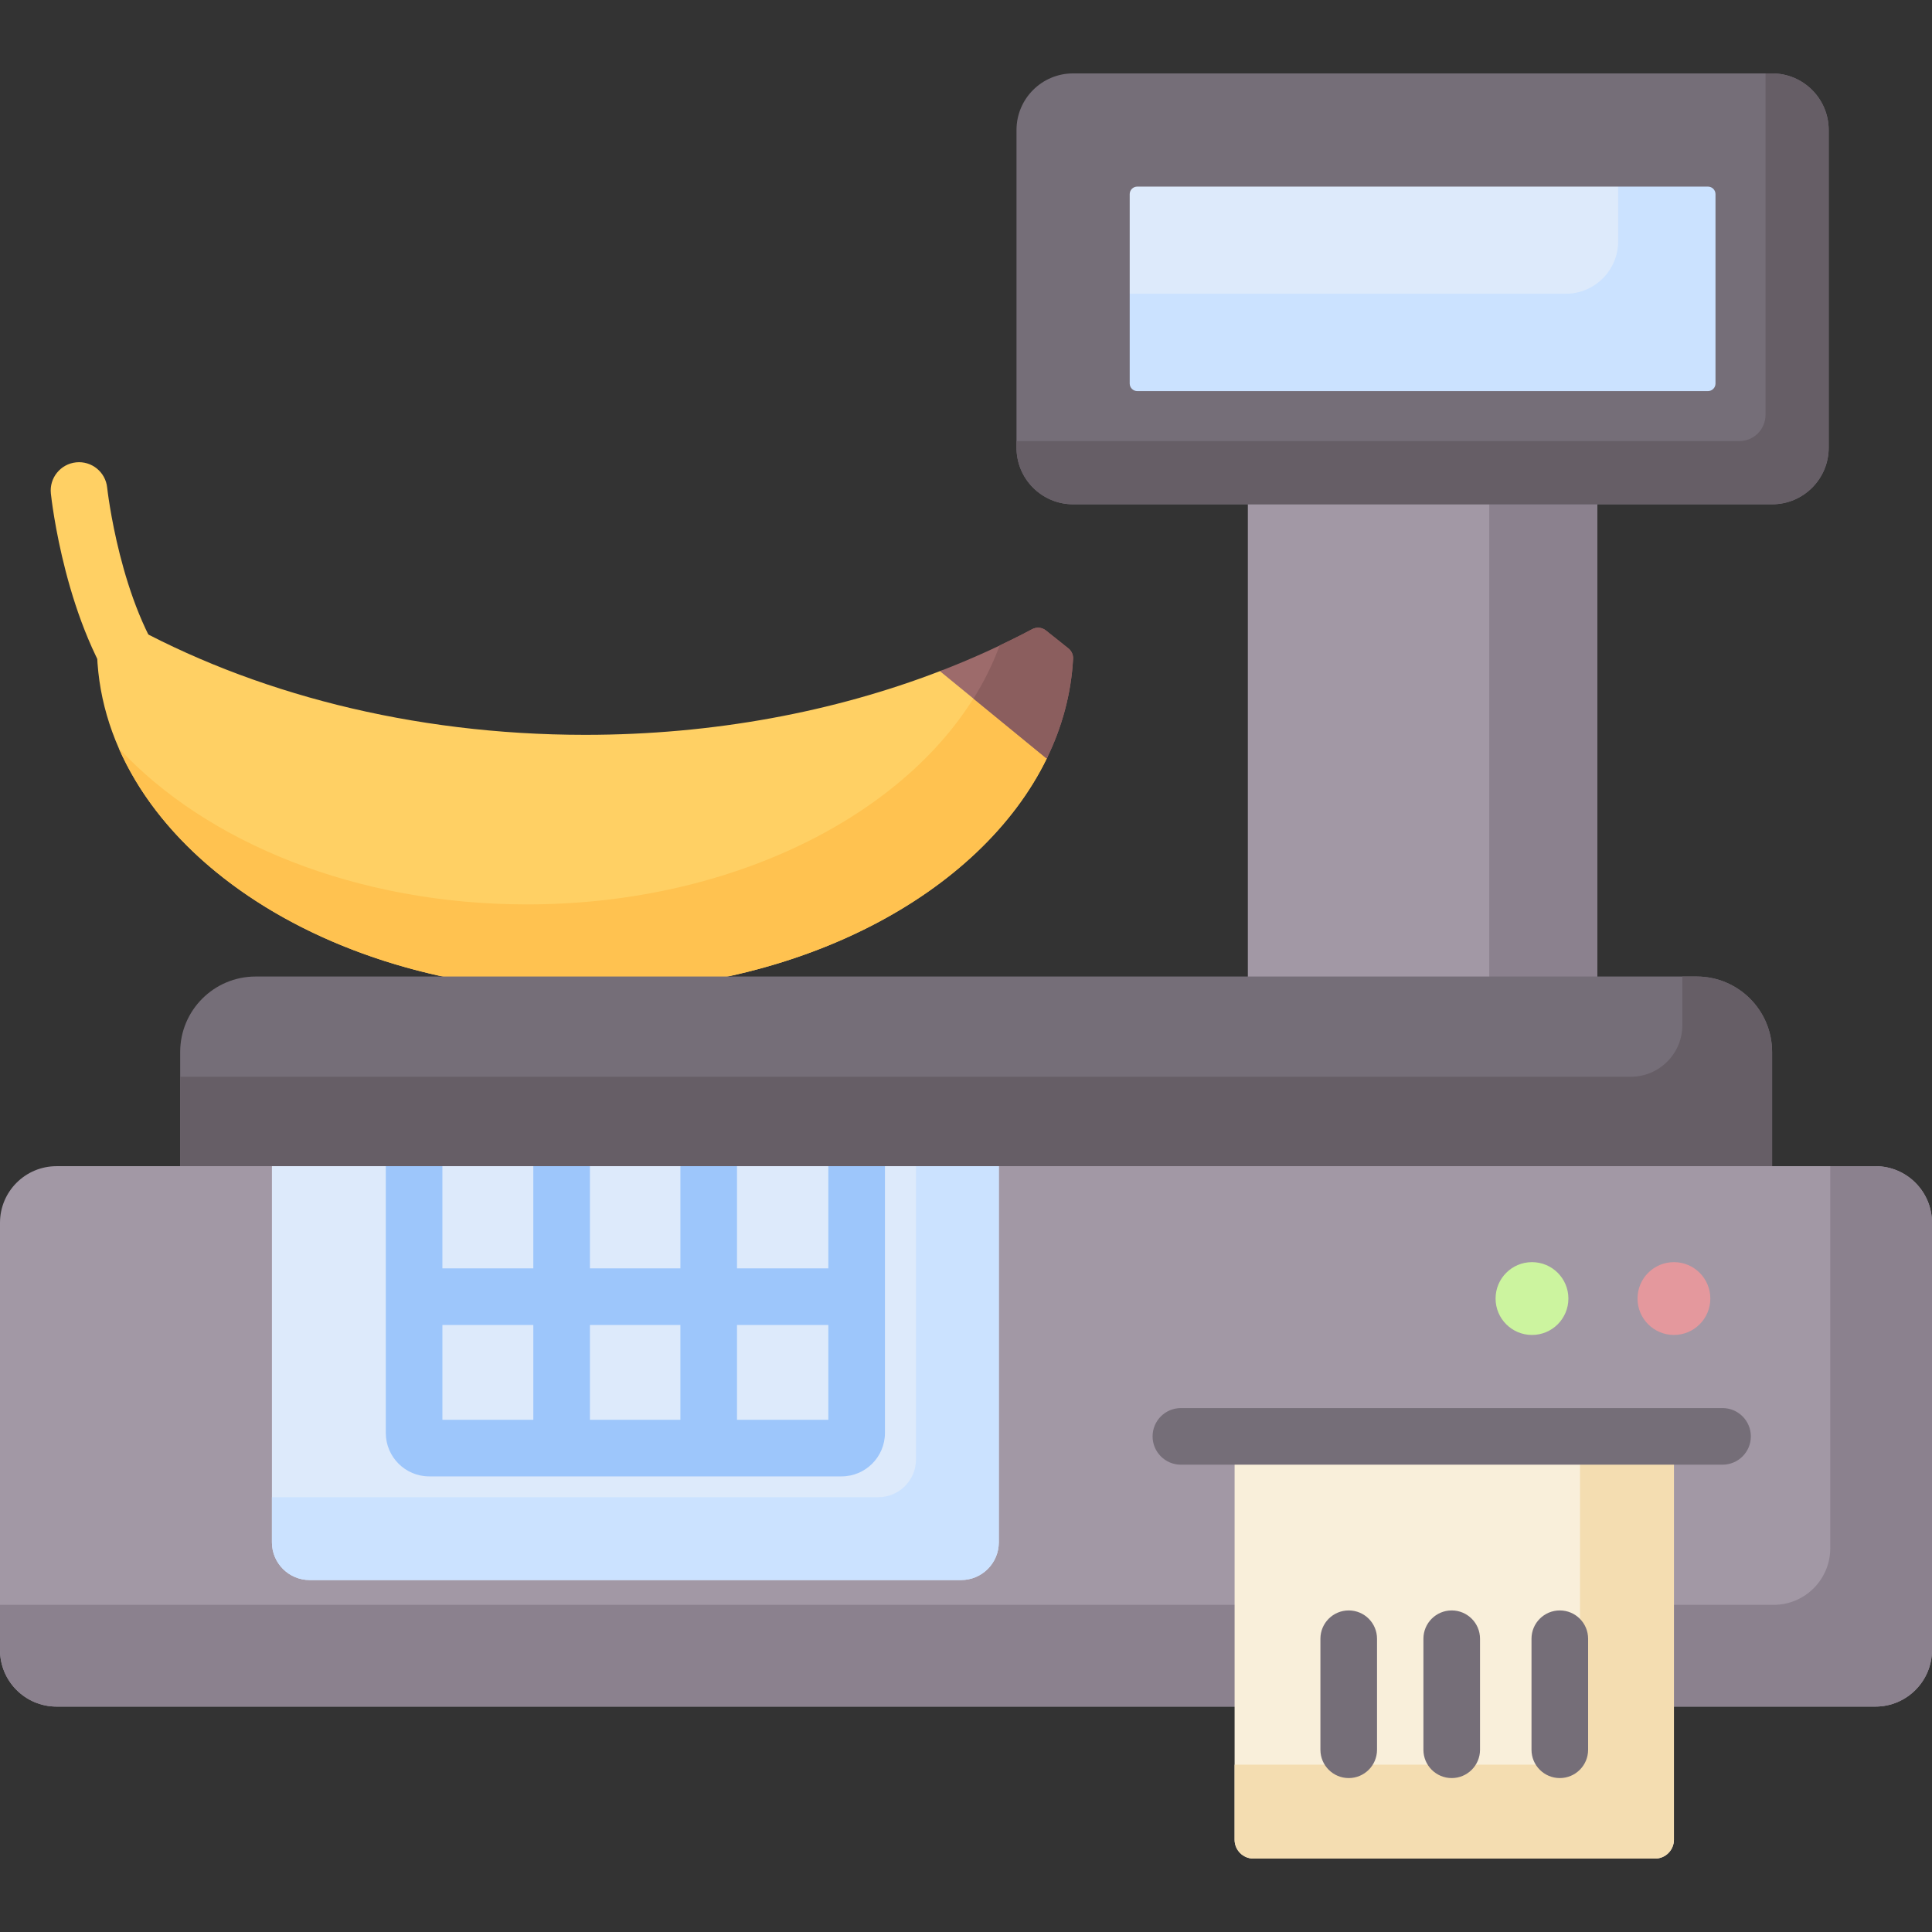 <svg id="Capa_1" enable-background="new 0 0 512 512" height="512" viewBox="0 0 512 512" width="512" xmlns="http://www.w3.org/2000/svg"><rect x="0" y="0" width="512" height="512" fill="#333333" stroke="none"/><g><path d="m255.321 178.359c-2.055.861-4.133-1.304-6.235-.495-27.948 10.757-59.966 16.875-94.008 16.875-46.037 0-88.389-11.174-121.96-29.9-3.235-1.804-7.29.434-7.409 4.136-.022.688-.033 1.378-.033 2.07 0 50.648 57.935 91.707 129.402 91.707 56.646 0 104.784-25.796 122.314-61.716 1.007-2.063-1.088-4.158-.287-6.285z" fill="#ffd064"/><path d="m261.008 179.809c-18.261 34.949-65.683 59.869-121.348 59.869-45.229 0-85.031-16.449-108.165-41.362 16.384 37.33 65.518 64.434 123.584 64.434 56.646 0 104.784-25.796 122.314-61.716 1.007-2.063-1.088-4.158-.287-6.285z" fill="#ffc250"/><g><path d="m39.029 189.559c-2.268 0-4.507-1.024-5.983-2.97-15.737-20.761-19.417-54.397-19.566-55.819-.432-4.12 2.558-7.809 6.678-8.24 4.112-.435 7.805 2.555 8.24 6.672.033.307 3.416 30.93 16.603 48.326 2.502 3.301 1.854 8.005-1.446 10.508-1.356 1.027-2.948 1.523-4.526 1.523z" fill="#ffd064"/></g><g><path d="m277.163 167.069c-1.039-.828-2.464-.951-3.637-.326-7.725 4.115-15.895 7.832-24.441 11.121l28.307 23.172c4.071-8.341 6.493-17.227 6.986-26.464.057-1.064-.424-2.088-1.257-2.752z" fill="#9d6b6b"/></g><g><path d="m277.393 201.035c4.071-8.341 6.493-17.227 6.986-26.464.057-1.064-.424-2.088-1.257-2.752l-5.959-4.75c-1.039-.828-2.464-.951-3.637-.326-2.804 1.494-5.687 2.916-8.605 4.304-.002.001-.003.002-.005.003-1.78 4.866-4.114 9.572-6.942 14.089z" fill="#8b5e5e"/></g><g><path d="m330.694 95.855h92.621v241.426h-92.621z" fill="#a298a5"/></g><g><path d="m394.67 95.855h28.645v241.426h-28.645z" fill="#8b818e"/></g><g><path d="m469.625 318.984h-421.875v-40.195c0-11.046 8.954-20 20-20h381.875c11.046 0 20 8.954 20 20z" fill="#756e78"/></g><g><path d="m449.625 258.789h-3.789v12.895c0 7.547-6.118 13.665-13.665 13.665h-384.421v33.635h421.875v-40.195c0-11.046-8.954-20-20-20z" fill="#665e66"/></g><g><path d="m497 452.265h-482c-8.284 0-15-6.716-15-15v-113.217c0-8.284 6.716-15 15-15h57.064l96.26 20.016 96.373-20.016h232.303c8.284 0 15 6.716 15 15v113.216c0 8.285-6.716 15.001-15 15.001z" fill="#a298a5"/></g><g><path d="m497 309.048h-11.963v101.253c0 8.284-6.716 15-15 15h-470.037v11.963c0 8.284 6.716 15 15 15h482c8.284 0 15-6.716 15-15v-113.216c0-8.284-6.716-15-15-15z" fill="#8b818e"/></g><g><path d="m438.607 492.547h-106.424c-2.761 0-5-2.239-5-5v-107.639h116.424v107.638c0 2.762-2.238 5.001-5 5.001z" fill="#f9efda"/></g><g><path d="m418.717 379.908v82.748c0 2.761-2.239 5-5 5h-86.534v19.89c0 2.761 2.239 5 5 5h106.424c2.761 0 5-2.239 5-5v-107.638z" fill="#f4ddb1"/></g><g><path d="m456.494 388.157h-143.548c-4.142 0-7.5-3.358-7.5-7.5s3.358-7.5 7.5-7.5h143.548c4.142 0 7.5 3.358 7.5 7.5s-3.358 7.5-7.5 7.5z" fill="#756e78"/></g><g><path d="m254.696 418.73h-172.632c-5.523 0-10-4.477-10-10v-99.682h192.633v99.682c-.001 5.523-4.478 10-10.001 10z" fill="#ddeafb"/></g><g><path d="m242.743 309.048v77.729c0 5.523-4.477 10-10 10h-160.679v11.953c0 5.523 4.477 10 10 10h172.633c5.523 0 10-4.477 10-10v-99.682z" fill="#cbe2ff"/></g><g><path d="m284.384 34.453h185.241v84.189h-185.241z" fill="#ddeafb"/></g><g><path d="m428.833 34.453v29.483c0 7.685-6.23 13.915-13.915 13.915h-130.534v40.792h185.241v-84.19z" fill="#cbe2ff"/></g><g><g><path d="m469.625 133.643h-185.241c-8.284 0-15-6.716-15-15v-84.19c0-8.284 6.716-15 15-15h185.241c8.284 0 15 6.716 15 15v84.189c0 8.285-6.716 15.001-15 15.001zm-168.241-30h151.241c1.105 0 2-.895 2-2v-50.19c0-1.105-.895-2-2-2h-151.241c-1.105 0-2 .895-2 2v50.189c0 1.105.895 2.001 2 2.001z" fill="#756e78"/></g></g><g><g><path d="m469.625 19.453h-1.744v90.494c0 3.839-3.112 6.952-6.952 6.952h-191.545v1.744c0 8.284 6.716 15 15 15h185.241c8.284 0 15-6.716 15-15v-84.19c0-8.284-6.716-15-15-15z" fill="#665e66"/></g></g><g><g><path d="m384.72 471.207c-4.142 0-7.5-3.358-7.5-7.5v-29.426c0-4.142 3.358-7.5 7.5-7.5s7.5 3.358 7.5 7.5v29.426c0 4.142-3.358 7.5-7.5 7.5z" fill="#756e78"/></g><g><path d="m357.425 471.207c-4.142 0-7.5-3.358-7.5-7.5v-29.426c0-4.142 3.358-7.5 7.5-7.5s7.5 3.358 7.5 7.5v29.426c0 4.142-3.358 7.5-7.5 7.5z" fill="#756e78"/></g><g><path d="m413.365 471.207c-4.142 0-7.5-3.358-7.5-7.5v-29.426c0-4.142 3.358-7.5 7.5-7.5s7.5 3.358 7.5 7.5v29.426c0 4.142-3.358 7.5-7.5 7.5z" fill="#756e78"/></g></g><path d="m219.519 309.048v27.088h-24.206v-27.088h-15v27.088h-23.979v-27.088h-15v27.088h-24.092v-27.088h-15v70.709c0 6.341 5.159 11.5 11.5 11.5h109.277c6.341 0 11.5-5.159 11.5-11.5v-70.709zm-78.185 67.21h-24.092v-25.121h24.092zm38.978 0h-23.979v-25.121h23.979zm39.207 0h-24.206v-25.121h24.206z" fill="#9dc6fb"/><g><circle cx="405.992" cy="344.129" fill="#ccf49f" r="9.649"/></g><g><circle cx="443.607" cy="344.129" fill="#e4989d" r="9.649"/></g></g></svg>